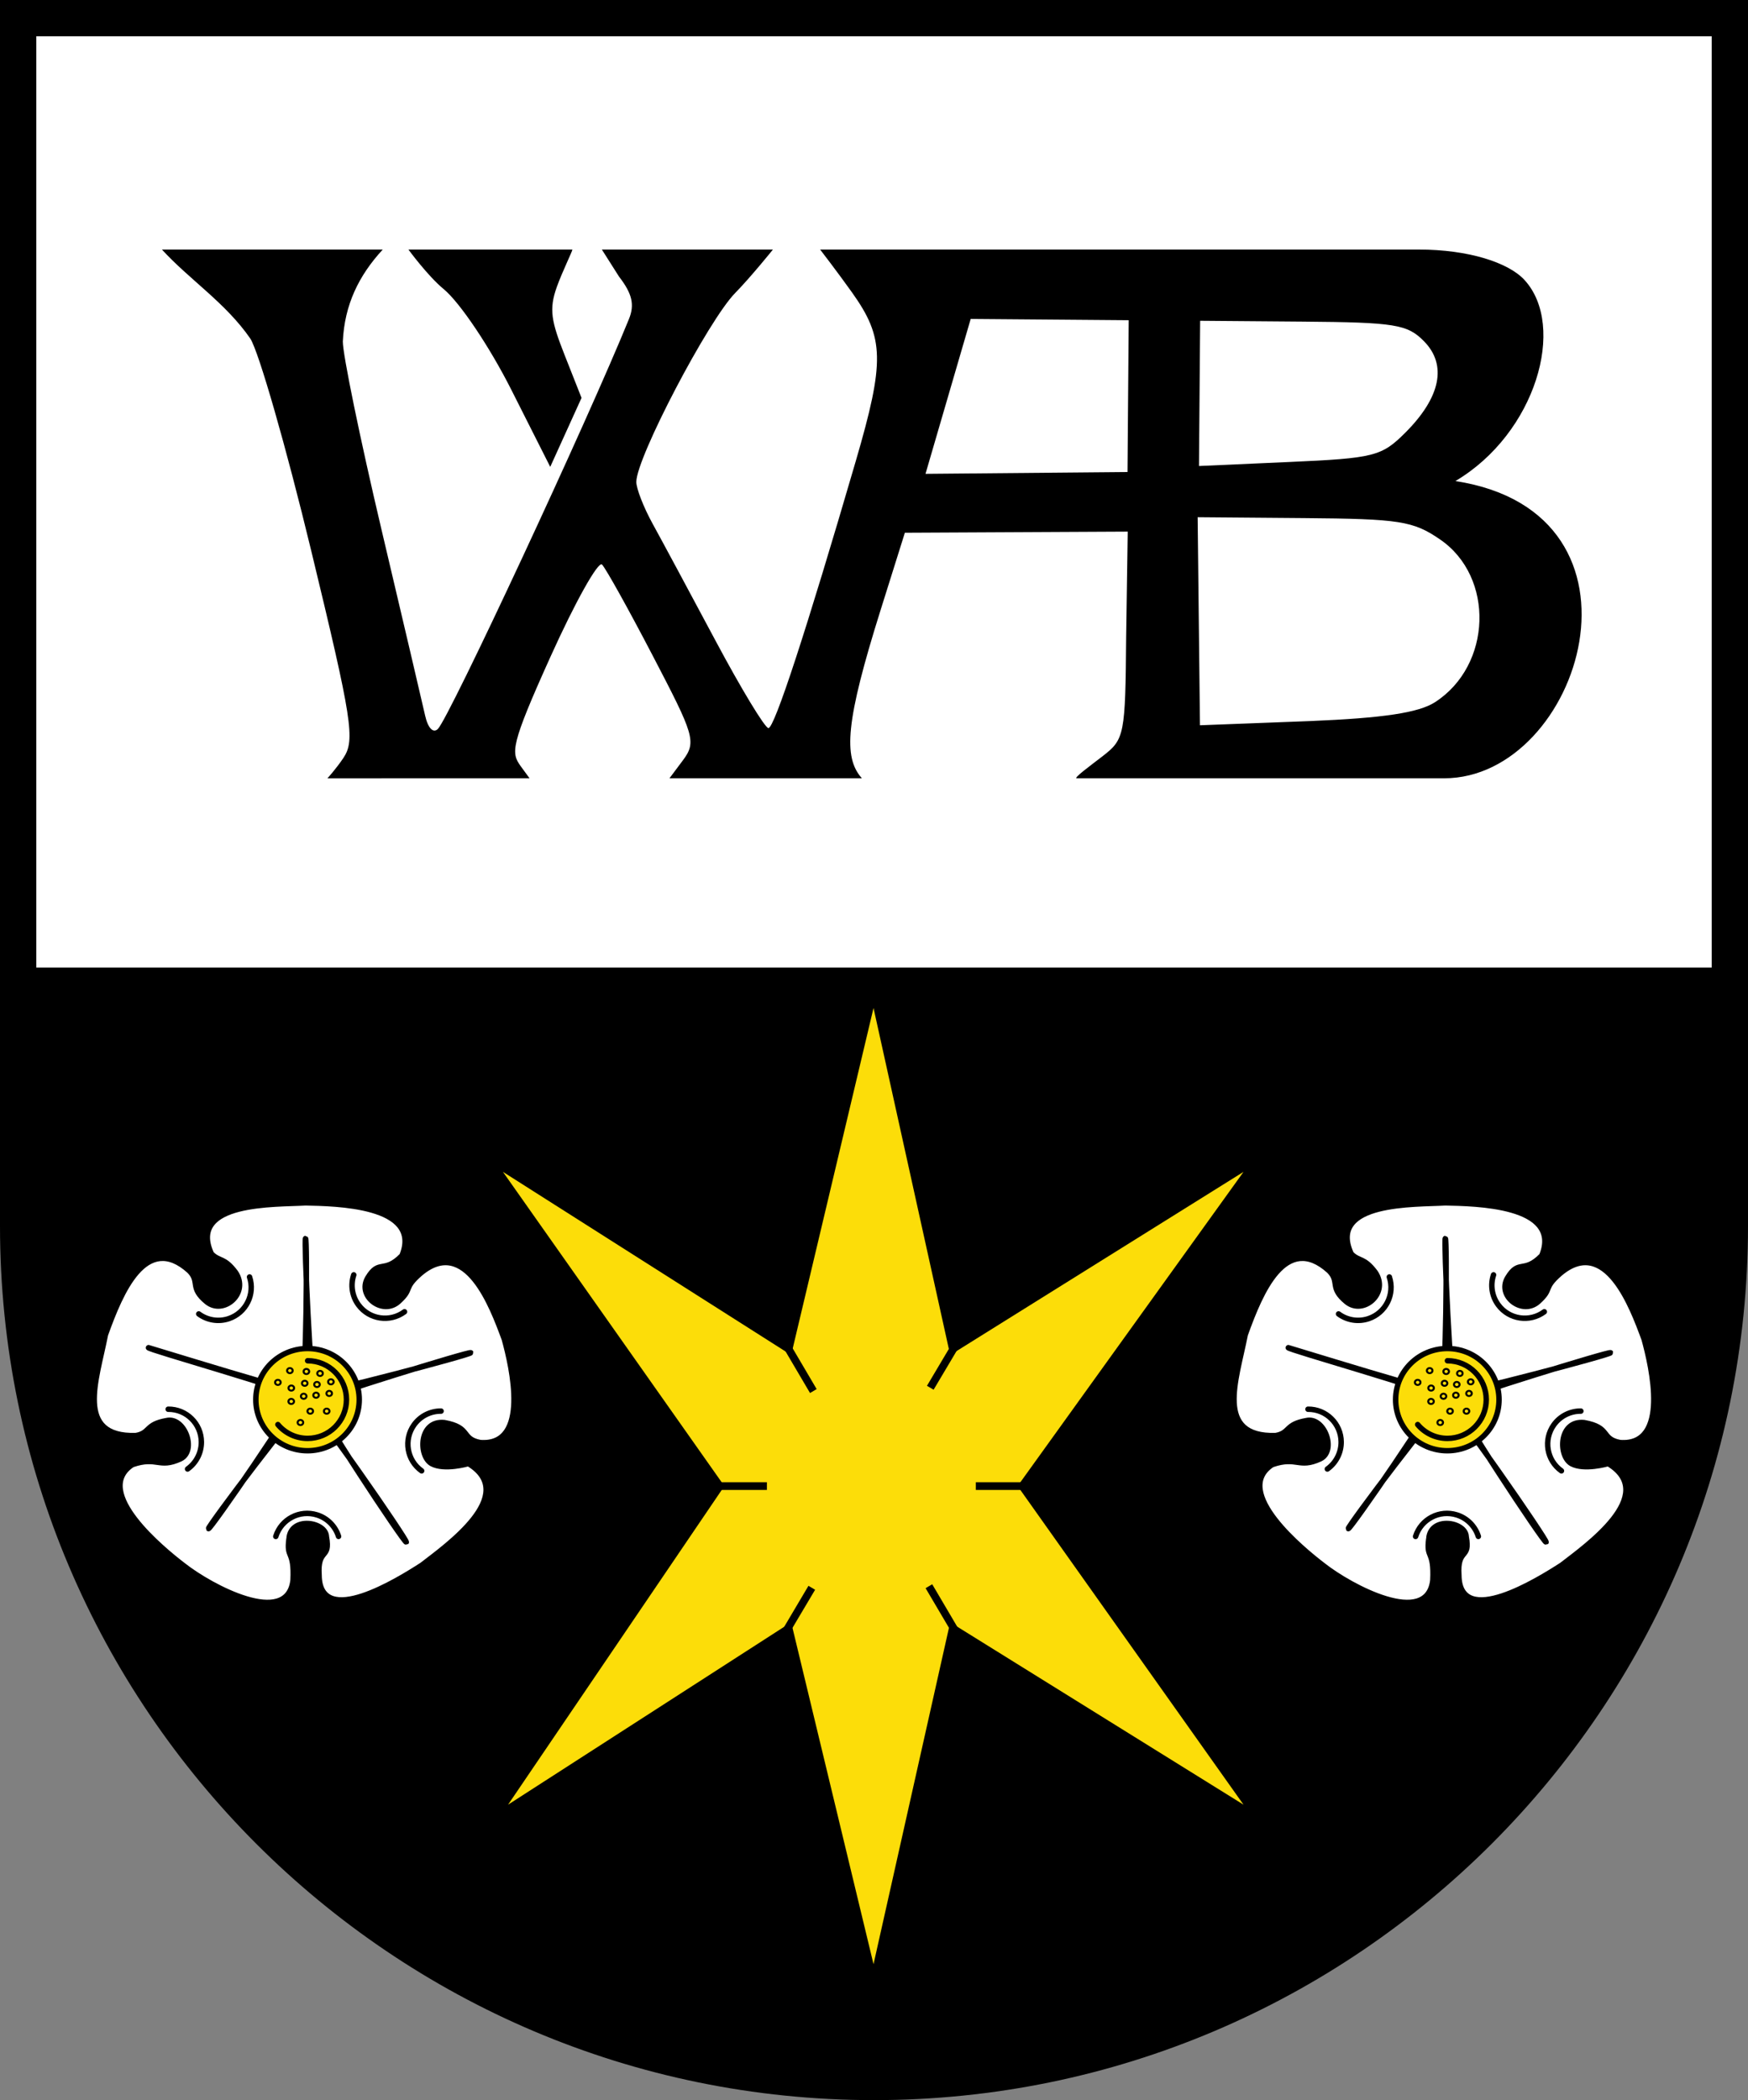 <?xml version="1.0"?>
<svg xmlns="http://www.w3.org/2000/svg" height="579" width="482" xmlns:xlink="http://www.w3.org/1999/xlink">
<rect width="100%" height="100%" fill="#808080" stroke="none"/>
<rect id="upper_red_area" height="263.1" width="472" y="5" x="5" fill="#fff"/><line stroke-width="6" x1="477" y1="269.76" stroke="#000" x2="5" y2="269.76" fill="none"/><path id="lower_white_area" d="m241 574.01c-187.93-18.85-240.99-139.7-236-304.48h472c15.72 172.68-54.77 280.44-236 304.48z"/><path id="border" d="m477 0h-477v338.01c0 132.88 108.11 241 241 241s241-108.12 241-241v-338.01h-5zm-5 10v328.01c0 127.37-103.63 231-231 231s-231-103.63-231-231v-328.01h462z"/><g id="b" transform="translate(-8)"><path d="m401.73 424.23c0.51-6.65 10.67-5 10.81-0.58 1.22 6.64-2.53 3.1-2.02 10.64 0.11 14.45 21.53 1.18 28-3.01 6.91-5.33 26.46-19.21 12.89-27.5 0 0-6.6 1.92-10.18-0.01-3.94-2.13-3.78-12.54 3.61-11.8 7.63 1.37 4.64 4.53 9.93 5.51 13.43 0.98 8.44-20.6 6.35-28.18-3.34-9.07-10.53-28.32-22.77-18.01-4.83 4.19-1.89 4.02-5.98 7.73-4.6 4.16-12.06-1.56-8.87-6.87 3.19-5.3 4.58-1.17 9.42-6.11 5.53-13.72-18.33-13.99-26.38-14.16-8.21 0.49-32.18-0.45-25.75 13.65 2.1 2.11 3.45 0.87 6.61 5.08 4.14 5.99-3.4 12.5-8.28 8.5s-1.85-5.61-4.81-8.57c-11.65-10.48-18.48 5.71-22.71 17.5-2.46 12.65-8.4 27.97 8.1 27.51 3.92-0.68 2.44-3.06 8.44-4.12 5.3-1.24 8.91 8.69 3.99 11.02-6.11 2.78-6.45-0.74-13.23 1.58-10.87 7.19 8.33 22.97 14.14 27.4 7.57 5.97 28.39 16.99 29.81 4.21 0.39-8.42-1.89-5.61-1.12-11.41z" stroke="#000" fill="#fff"/><path stroke-linejoin="round" fill="#fcd300" fill-rule="evenodd" stroke="#000" stroke-linecap="round" stroke-width="1.5" d="m405.48 382.69c1.34-1.4 1.54-41.23 1.06-41.23-0.47 0 1.43 41.79 2.49 42.44 1.11 0.68 43.23-10.46 43.07-10.94s-41.39 12.28-42.42 13.39c-1.08 1.17 24.16 39.15 24.64 38.83s-25.84-38.47-27.6-38.35c-1.48 0-27.25 34.14-26.93 34.62 0.48 0.32 24.92-35.13 24.33-36.55-0.47-1.41-41.68-13.02-40.88-13.34 38.36 11.68 41.05 12.39 42.24 11.13z"/><circle stroke-width="1.164" d="M 58,44 C 58,50.075 53.075,55 47,55 40.925,55 36,50.075 36,44 36,37.925 40.925,33 47,33 53.075,33 58,37.925 58,44 Z" cx="47" cy="44" transform="matrix(1.296 0 0 1.281 346.18 329.52)" stroke="#000" r="11" class="fil1 str0" fill="#fcdd09"/><path style="color:#000000" d="m402.88 374.19c5.91 0 10.71 4.8 10.71 10.71s-4.8 10.7-10.71 10.7c-3.17 0-6.17-1.4-8.2-3.82" transform="translate(4.236 .974)" stroke="#000" stroke-linecap="round" stroke-width="1.5" fill="none"/><path style="color:#000000" d="m406.1 374.69c5.64 1.78 8.77 7.79 6.99 13.43-1.05 3.33-3.66 5.94-6.99 6.99m38.81-54.54c0.05 5.91-4.7 10.75-10.61 10.8-3.5 0.03-6.78-1.64-8.81-4.49m64.54 19.56c-5.61 1.88-11.67-1.15-13.55-6.76-1.11-3.31-0.53-6.95 1.55-9.76m-52.71 71.42c3.44-4.81 10.12-5.93 14.94-2.49 2.84 2.03 4.52 5.31 4.49 8.81m34.62-10.33c-3.52-4.75-2.52-11.45 2.24-14.97 2.8-2.08 6.45-2.65 9.76-1.55" transform="matrix(.498 .686 -.686 .499 445.9 -113.49)" stroke="#000" stroke-linecap="round" stroke-width="1.769" fill="none"/><circle id="a" stroke-width="59.393" transform="matrix(.026 0 0 .024 404.81 383.9)" stroke="#000" class="fil1 str0" d="M 58,44 C 58,50.075 53.075,55 47,55 40.925,55 36,50.075 36,44 36,37.925 40.925,33 47,33 53.075,33 58,37.925 58,44 Z" cy="44" cx="47" r="11" fill="#fcdd09"/><use xlink:href="#a" transform="translate(3.415 -.288)"/><use xlink:href="#a" transform="translate(-3.808 -7.071)"/><use xlink:href="#a" transform="translate(4.51 -6.301)"/><use xlink:href="#a" transform="translate(.288 -3.579)"/><use xlink:href="#a" transform="translate(.741 -6.83)"/><circle stroke-width="59.393" d="M 58,44 C 58,50.075 53.075,55 47,55 40.925,55 36,50.075 36,44 36,37.925 40.925,33 47,33 53.075,33 58,37.925 58,44 Z" cx="47" cy="44" transform="matrix(.026 0 0 .024 406.62 388.01)" stroke="#000" r="11" class="fil1 str0" fill="#fcdd09"/><circle stroke-width="59.393" transform="matrix(.026 0 0 .024 411.15 388.01)" stroke="#000" class="fil1 str0" d="M 58,44 C 58,50.075 53.075,55 47,55 40.925,55 36,50.075 36,44 36,37.925 40.925,33 47,33 53.075,33 58,37.925 58,44 Z" cy="44" cx="47" r="11" fill="#fcdd09"/><circle stroke-width="59.393" d="M 58,44 C 58,50.075 53.075,55 47,55 40.925,55 36,50.075 36,44 36,37.925 40.925,33 47,33 53.075,33 58,37.925 58,44 Z" cx="47" cy="44" transform="matrix(.026 0 0 .024 403.91 391.14)" stroke="#000" r="11" class="fil1 str0" fill="#fcdd09"/><use xlink:href="#a" transform="translate(7.036 -.782)"/><use xlink:href="#a" transform="translate(-3.415 -2.263)"/><use xlink:href="#a" transform="translate(-7.118 -3.826)"/><use xlink:href="#a" transform="translate(3.662 -3.25)"/><use xlink:href="#a" transform="translate(-3.436 1.425)"/><use xlink:href="#a" transform="translate(7.501 -3.982)"/></g><g transform="matrix(1.227 0 0 1.227 -54.581 -92.875)"><path d="m222.28 380.17 18.51-77.98 17.23 77.98 65.92-41.16-50.77 70.6 50.77 71.59-65.92-40.98-17.23 76.82-18.51-76.82-63.62 40.98 48.61-71.59-49.76-70.6 64.77 41.16z" fill-rule="evenodd" fill="#fcdd09"/><g><path d="m263.78 408.75v1.73h11.21v-1.73h-11.21z"/><path d="m205.63 408.75v1.73h11.2v-1.73h-11.2z"/><path d="m252.8 387.08 1.49 0.88 5.72-9.63-1.49-0.88-5.72 9.63z"/><path d="m220.46 441.66 1.48 0.88 5.72-9.63-1.49-0.89-5.71 9.64z"/><path d="m222.33 378.17-1.49 0.88 5.68 9.65 1.49-0.88-5.68-9.65z"/><path d="m253.98 431.67-1.49 0.88 5.69 9.65 1.49-0.87-5.69-9.66z"/></g></g><use xlink:href="#b" transform="translate(-314.29)"/><path d="m90.293 214.58s2.42-2.65 4.409-5.63c3.275-4.92 2.433-10.32-8.913-57.23-6.891-28.5-14.434-54.759-16.762-58.362-6.75-9.805-16.776-16.248-24.373-24.554h60.886c-6.655 7.211-10.541 15.288-11.008 25.345-0.037 3.509 4.756 26.811 10.648 51.791 5.9 24.98 11.31 48.07 12.04 51.32 0.77 3.46 2.23 5 3.52 3.72 3.13-3.1 41.28-84.93 52.69-113.02 1.61-3.956 0.89-7.008-2.75-11.717l-4.72-7.439h47.17s-6.18 7.675-10.4 11.968c-7.42 7.55-27.22 45.348-27.27 52.068-0.02 1.82 1.99 6.99 4.46 11.49 2.48 4.5 10.29 19.03 17.37 32.29 7.07 13.26 13.65 24.12 14.6 24.12 1.65 0.02 10.43-26.82 24.1-73.67 8.01-27.44 7.87-33.91-1.02-46.396-4.02-5.641-8.82-11.87-8.82-11.87h90.02 75.07c13.72 0 24.73 3.597 29.12 8.378 11.67 12.702 3.14 42.328-19.04 55.448 57.44 8.85 34.68 81.95-3.1 81.95h-101.32c-1.02 0 3.8-3.51 7.21-6.15 5.96-4.61 6.2-5.85 6.42-32.92l0.43-28.94-61.45 0.31-6.72 21.4c-9.59 30.57-10.34 40.45-5.13 46.3h-53.06l3.7-4.95c3.84-5.12 3.06-7.04-8.32-28.86-6.65-12.77-12.94-24.07-13.98-25.12-1.03-1.05-7.41 10.35-14.17 25.33-11.16 24.71-10.92 26.54-8.25 30.26l2.44 3.34zm305.38-20.97c15.73-10.12 16.5-34.55 1.42-44.88-7.41-5.09-11.16-5.68-37.54-5.89l-29.31-0.24 0.64 57.36 30.4-1.16c20.18-0.83 29.9-2.3 34.39-5.19zm-84.77-63.47 0.33-41.856-21.79-0.176-21.78-0.175-12.46 42.707zm76.59-10.84c9.76-9.74 11.59-18.69 5.16-25.223-4.57-4.65-7.98-5.202-33.41-5.407l-28.31-0.228-0.32 40.038 24.95-1.11c23.36-1.04 25.41-1.56 31.93-8.07zm-246.49-11.82c-6-11.89-14.22-24.118-18.67-27.781-4.37-3.599-9.71-10.895-9.71-10.895h45.21c0 0.475-2.8 6.131-4.29 10.297-2.22 6.203-1.52 9.49 2.18 18.871l4.63 11.728-8.63 19.02z"/></svg>
